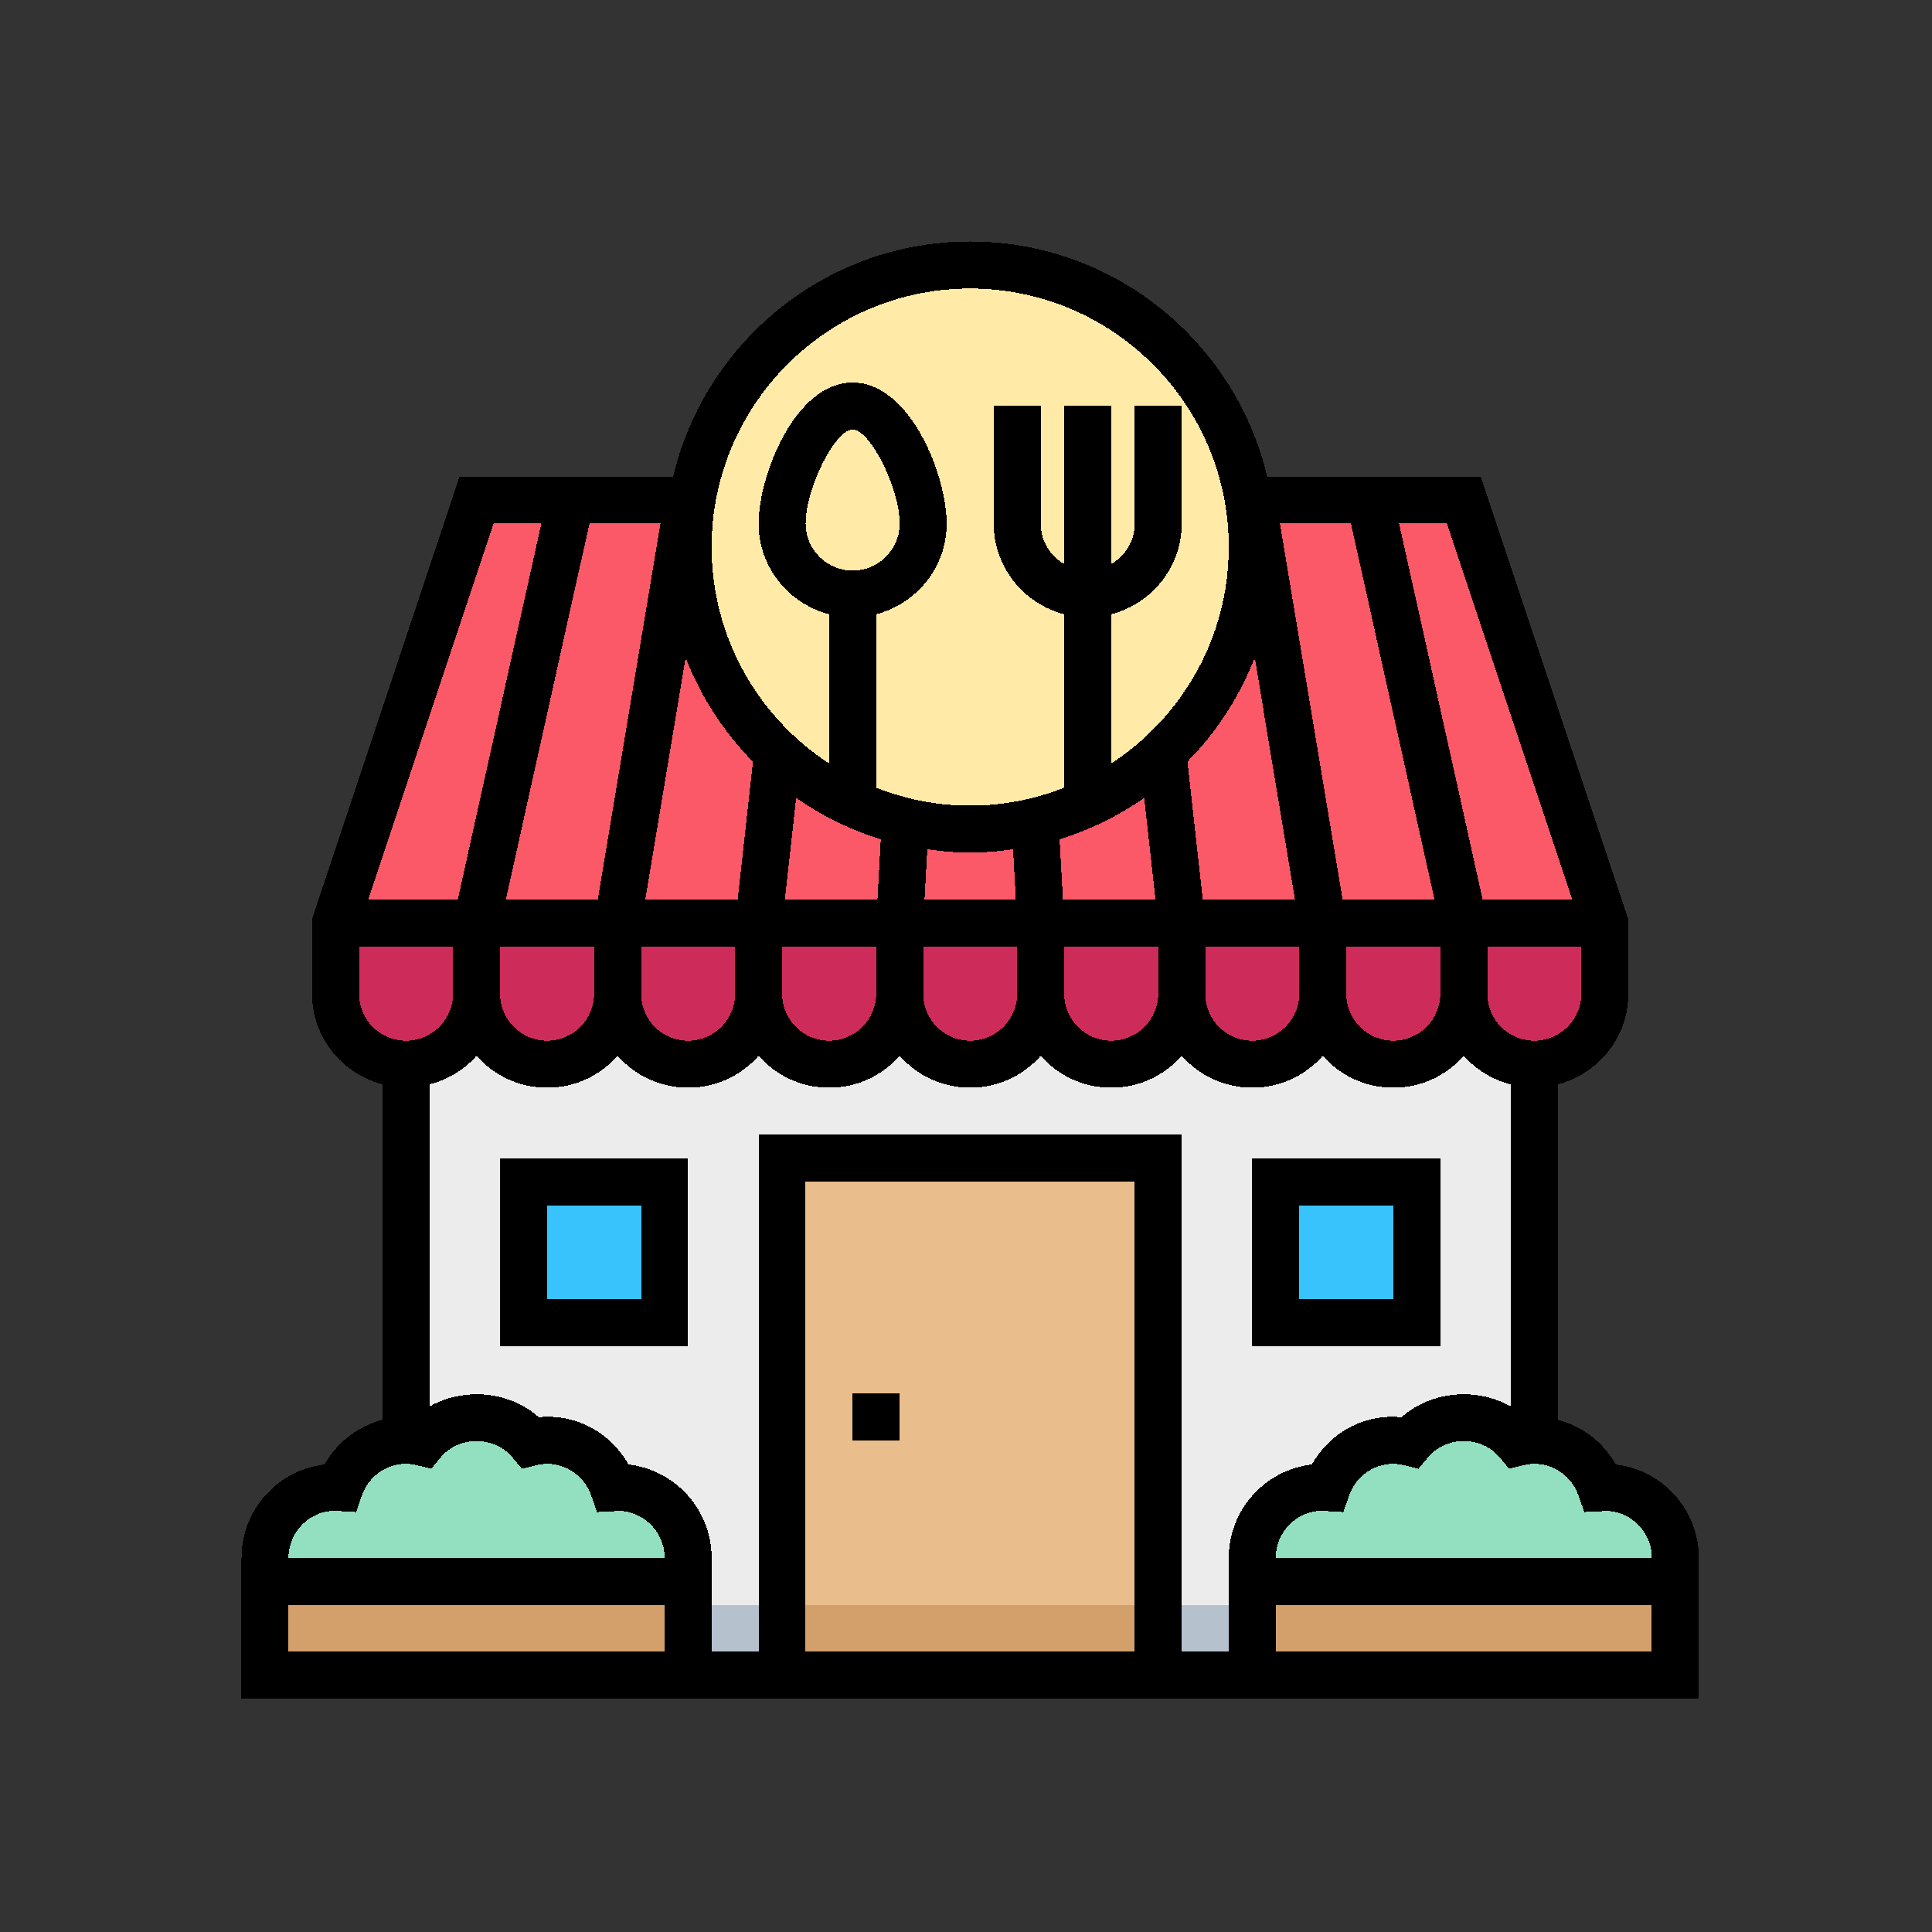 <?xml version="1.0" encoding="UTF-8" standalone="no"?>
<!-- Created with Inkscape (http://www.inkscape.org/) -->

<svg
   width="48"
   height="48"
   viewBox="0 0 48 48"
   version="1.1"
   id="svg55"
   inkscape:version="1.1.2 (0a00cf5339, 2022-02-04)"
   sodipodi:docname="restaurant.svg"
   shape-rendering="crispEdges"
   xmlns:inkscape="http://www.inkscape.org/namespaces/inkscape"
   xmlns:sodipodi="http://sodipodi.sourceforge.net/DTD/sodipodi-0.dtd"
   xmlns="http://www.w3.org/2000/svg"
   xmlns:svg="http://www.w3.org/2000/svg">
  <rect x="0" y="0" width="48" height="48" fill="#333333" stroke="none"/>
  <sodipodi:namedview
     id="namedview57"
     pagecolor="#ffffff"
     bordercolor="#666666"
     borderopacity="1.0"
     inkscape:pageshadow="2"
     inkscape:pageopacity="0.0"
     inkscape:pagecheckerboard="false"
     inkscape:document-units="px"
     showgrid="true"
     units="px"
     showguides="true"
     inkscape:guide-bbox="true"
     inkscape:zoom="11.313709"
     inkscape:cx="13.435029"
     inkscape:cy="21.699339"
     inkscape:window-width="1874"
     inkscape:window-height="1016"
     inkscape:window-x="0"
     inkscape:window-y="0"
     inkscape:window-maximized="1"
     inkscape:current-layer="layer1"
     guidecolor="#a375ff"
     guideopacity="0.498"
     inkscape:lockguides="true"
     borderlayer="true"
     inkscape:snap-bbox="true"
     inkscape:bbox-paths="true"
     inkscape:bbox-nodes="true"
     inkscape:snap-bbox-edge-midpoints="true"
     inkscape:snap-bbox-midpoints="true"
     guidetolerance="10000">
    <sodipodi:guide
       position="44,24"
       orientation="1,0"
       id="guide2872"
       inkscape:locked="true" />
    <sodipodi:guide
       position="6.35,11.642"
       orientation="0,-1"
       id="guide2912"
       inkscape:locked="true" />
    <sodipodi:guide
       position="4,24"
       orientation="1,0"
       id="guide7803"
       inkscape:locked="true" />
    <sodipodi:guide
       position="6.35,1.058"
       orientation="0,-1"
       id="guide7805"
       inkscape:locked="true" />
    <sodipodi:guide
       position="6.35,12.7"
       orientation="1,0"
       id="guide7807"
       inkscape:locked="true" />
    <sodipodi:guide
       position="4,24"
       orientation="0,-1"
       id="guide7809"
       inkscape:locked="true" />
    <sodipodi:guide
       position="44,48"
       orientation="0,48"
       id="guide7813"
       inkscape:locked="true" />
    <sodipodi:guide
       position="12.7,12.7"
       orientation="48,0"
       id="guide7815"
       inkscape:locked="true" />
    <sodipodi:guide
       position="12.7,0"
       orientation="0,-48"
       id="guide7817"
       inkscape:locked="true" />
    <sodipodi:guide
       position="0,0"
       orientation="-48,0"
       id="guide7819"
       inkscape:locked="true" />
    <inkscape:grid
       type="xygrid"
       id="grid929"
       empspacing="4"
       empcolor="#0000e8"
       empopacity="0.239" />
  </sodipodi:namedview>
  <defs
     id="defs52" />
  <g
     inkscape:groupmode="layer"
     id="layer5"
     inkscape:label="background"
     sodipodi:insensitive="true"
     style="display:none">
    <rect
       style="opacity:1;fill:#ffffff;fill-opacity:1;stroke:none;stroke-width:0.2;stroke-linecap:round;stroke-linejoin:round;stroke-miterlimit:4;stroke-dasharray:none;stroke-dashoffset:0;stroke-opacity:1;stop-color:#000000"
       id="rect6631"
       width="48"
       height="48"
       x="0"
       y="0" />
  </g>
  <g
     inkscape:label="main"
     inkscape:groupmode="layer"
     id="layer1"
     style="display:inline">
    <g
       id="g5573-7"
       transform="matrix(0.145,0,0,0.145,181.082,-2.894)"
       style="stroke:#000000;stroke-width:1.948;stroke-miterlimit:4;stroke-dasharray:none;stroke-opacity:1" />
    <g
       id="g48303"
       transform="matrix(0.073,0,0,0.073,6,6)"
       style="stroke-width:13.778">
      <rect
         x="56"
         y="264"
         style="fill:#ececec;stroke-width:13.778"
         width="384"
         height="224"
         id="rect48193" />
      <rect
         x="56"
         y="464"
         style="fill:#b6c1ce;stroke-width:13.778"
         width="384"
         height="24"
         id="rect48195" />
      <path
         style="fill:#fb5968;stroke-width:13.778"
         d="M 416,88 H 344 152 80 L 32,232 v 24 c 0,13.256 10.744,24 24,24 13.256,0 24,-10.744 24,-24 0,13.256 10.744,24 24,24 13.256,0 24,-10.744 24,-24 0,13.256 10.744,24 24,24 13.256,0 24,-10.744 24,-24 0,13.256 10.744,24 24,24 13.256,0 24,-10.744 24,-24 0,13.256 10.744,24 24,24 13.256,0 24,-10.744 24,-24 0,13.256 10.744,24 24,24 13.256,0 24,-10.744 24,-24 0,13.256 10.744,24 24,24 13.256,0 24,-10.744 24,-24 0,13.256 10.744,24 24,24 13.256,0 24,-10.744 24,-24 0,13.256 10.744,24 24,24 13.256,0 24,-10.744 24,-24 v -24 z"
         id="path48197" />
      <path
         style="fill:#cd2c5a;stroke-width:13.778"
         d="m 56,280 c 13.256,0 24,-10.744 24,-24 0,13.256 10.744,24 24,24 13.256,0 24,-10.744 24,-24 0,13.256 10.744,24 24,24 13.256,0 24,-10.744 24,-24 0,13.256 10.744,24 24,24 13.256,0 24,-10.744 24,-24 0,13.256 10.744,24 24,24 13.256,0 24,-10.744 24,-24 0,13.256 10.744,24 24,24 13.256,0 24,-10.744 24,-24 0,13.256 10.744,24 24,24 13.256,0 24,-10.744 24,-24 0,13.256 10.744,24 24,24 13.256,0 24,-10.744 24,-24 0,13.256 10.744,24 24,24 13.256,0 24,-10.744 24,-24 V 232 H 32 v 24 c 0,13.256 10.744,24 24,24 z"
         id="path48199" />
      <circle
         style="fill:#ffeaa7;stroke-width:13.778"
         cx="248"
         cy="104"
         r="96"
         id="circle48201" />
      <g
         id="g48207"
         style="stroke-width:13.778">
	<path
   style="fill:#92e0c0;stroke-width:13.778"
   d="m 128,424 c -0.488,0 -0.944,0.112 -1.424,0.144 C 123.312,414.768 114.488,408 104,408 c -1.944,0 -3.816,0.296 -5.624,0.736 C 93.976,403.44 87.424,400 80,400 72.576,400 66.024,403.44 61.624,408.736 59.816,408.296 57.944,408 56,408 45.512,408 36.688,414.768 33.424,424.144 32.944,424.112 32.488,424 32,424 18.744,424 8,434.744 8,448 v 40 h 144 v -40 c 0,-13.256 -10.744,-24 -24,-24 z"
   id="path48203" />

	<path
   style="fill:#92e0c0;stroke-width:13.778"
   d="m 464,424 c -0.488,0 -0.944,0.112 -1.424,0.144 C 459.312,414.768 450.488,408 440,408 c -1.944,0 -3.816,0.296 -5.624,0.736 C 429.976,403.44 423.424,400 416,400 c -7.424,0 -13.976,3.44 -18.376,8.736 -1.808,-0.44 -3.68,-0.736 -5.624,-0.736 -10.488,0 -19.312,6.768 -22.576,16.144 C 368.944,424.112 368.488,424 368,424 c -13.256,0 -24,10.744 -24,24 v 40 h 144 v -40 c 0,-13.256 -10.744,-24 -24,-24 z"
   id="path48205" />

</g>
      <g
         id="g48213"
         style="stroke-width:13.778">
	<rect
   x="344"
   y="456"
   style="fill:#d3a06c;stroke-width:13.778"
   width="144"
   height="32"
   id="rect48209" />

	<rect
   x="8"
   y="456"
   style="fill:#d3a06c;stroke-width:13.778"
   width="144"
   height="32"
   id="rect48211" />

</g>
      <rect
         x="184"
         y="312"
         style="fill:#eabd8c;stroke-width:13.778"
         width="128"
         height="176"
         id="rect48215" />
      <rect
         x="184"
         y="464"
         style="fill:#d3a06c;stroke-width:13.778"
         width="128"
         height="24"
         id="rect48217" />
      <g
         id="g48223"
         style="stroke-width:13.778">
	<rect
   x="96"
   y="320"
   style="fill:#39c3fc;stroke-width:13.778"
   width="48"
   height="48"
   id="rect48219" />

	<rect
   x="352"
   y="320"
   style="fill:#39c3fc;stroke-width:13.778"
   width="48"
   height="48"
   id="rect48221" />

</g>
      <path
         d="M 467.728,416.216 C 463.432,408.64 456.368,403.168 448,401.024 V 286.864 C 461.76,283.288 472,270.872 472,256 V 230.704 L 421.768,80 H 349.096 C 338.216,34.208 297.072,0 248,0 198.928,0 157.784,34.208 146.904,80 H 74.232 L 24,230.704 V 256 c 0,14.872 10.24,27.288 24,30.864 v 114.16 C 39.632,403.16 32.568,408.64 28.272,416.216 12.376,418.072 0,431.616 0,448 v 48 h 496 v -48 c 0,-16.384 -12.376,-29.928 -28.272,-31.784 z m -12.712,10.56 1.968,5.648 5.976,-0.288 c 0.456,-0.024 0.896,-0.08 1.04,-0.136 8.824,0 16,7.176 16,16 H 352 c 0,-8.824 7.176,-16 15.696,-16 l 7.312,0.424 1.968,-5.648 C 379.224,420.328 385.264,416 392,416 c 1.112,0 2.304,0.168 3.744,0.504 l 4.848,1.168 3.184,-3.832 c 6.176,-7.44 18.264,-7.44 24.448,0 l 3.184,3.832 4.848,-1.168 c 1.44,-0.336 2.632,-0.504 3.744,-0.504 6.736,0 12.776,4.328 15.016,10.776 z M 440,272 c -8.824,0 -16,-7.176 -16,-16 v -16 h 32 v 16 c 0,8.824 -7.176,16 -16,16 z M 208,112 c -8.824,0 -16,-7.176 -16,-16 0,-11.96 10.016,-32 16,-32 5.984,0 16,20.04 16,32 0,8.824 -7.176,16 -16,16 z m 9.576,91.44 -1.144,20.56 h -31.496 l 3.848,-34.616 c 8.728,6.072 18.4,10.864 28.792,14.056 z m 89.64,-14.056 3.848,34.616 h -31.496 l -1.144,-20.56 c 10.392,-3.192 20.064,-7.984 28.792,-14.056 z M 374.776,224 353.44,96 h 24.144 l 28.448,128 z m -16.216,0 h -31.4 l -5.216,-46.976 c 9.888,-10.008 17.688,-22.04 22.896,-35.368 z M 262.592,206.856 263.544,224 h -31.088 l 0.952,-17.144 c 4.784,0.672 9.624,1.144 14.592,1.144 4.968,0 9.808,-0.472 14.592,-1.144 z M 168.84,224 h -31.4 l 13.72,-82.336 c 5.2,13.328 13.008,25.352 22.896,35.368 z m -47.616,0 H 89.968 L 118.416,96 H 142.56 Z M 88,240 h 32 v 16 c 0,8.824 -7.176,16 -16,16 -8.824,0 -16,-7.176 -16,-16 z m 48,0 h 32 v 16 c 0,8.824 -7.176,16 -16,16 -8.824,0 -16,-7.176 -16,-16 z m 48,0 h 32 v 16 c 0,8.824 -7.176,16 -16,16 -8.824,0 -16,-7.176 -16,-16 z m 48,0 h 32 v 16 c 0,8.824 -7.176,16 -16,16 -8.824,0 -16,-7.176 -16,-16 z m 48,0 h 32 v 16 c 0,8.824 -7.176,16 -16,16 -8.824,0 -16,-7.176 -16,-16 z m 48,0 h 32 v 16 c 0,8.824 -7.176,16 -16,16 -8.824,0 -16,-7.176 -16,-16 z m 48,0 h 32 v 16 c 0,8.824 -7.176,16 -16,16 -8.824,0 -16,-7.176 -16,-16 z m 76.904,-16 H 422.416 L 393.968,96 h 16.264 z M 248,16 c 48.52,0 88,39.48 88,88 0,30.816 -15.952,57.936 -40,73.664 v -50.8 C 309.76,123.288 320,110.872 320,96 V 56 h -16 v 40 c 0,5.896 -3.24,11 -8,13.776 V 56 h -16 v 53.776 C 275.24,107 272,101.896 272,96 V 56 h -16 v 40 c 0,14.872 10.24,27.288 24,30.864 v 59.024 c -9.936,3.896 -20.704,6.112 -32,6.112 -11.296,0 -22.064,-2.216 -32,-6.112 v -59.024 c 13.76,-3.576 24,-15.992 24,-30.864 0,-16.488 -12.464,-48 -32,-48 -19.536,0 -32,31.512 -32,48 0,14.872 10.24,27.288 24,30.864 v 50.8 C 175.952,161.936 160,134.816 160,104 160,55.48 199.48,16 248,16 Z M 85.768,96 h 16.264 L 73.584,224 H 43.096 Z M 40,256 v -16 h 32 v 16 c 0,8.824 -7.176,16 -16,16 -8.824,0 -16,-7.176 -16,-16 z m -8.304,176 7.312,0.424 1.968,-5.648 C 43.224,420.328 49.264,416 56,416 c 1.112,0 2.304,0.168 3.744,0.504 l 4.848,1.168 3.184,-3.832 c 6.176,-7.44 18.264,-7.44 24.448,0 l 3.184,3.832 4.848,-1.168 c 1.44,-0.336 2.632,-0.504 3.744,-0.504 6.736,0 12.776,4.328 15.016,10.776 l 1.968,5.648 5.976,-0.288 c 0.456,-0.024 0.896,-0.08 1.04,-0.136 8.824,0 16,7.176 16,16 H 16 c 0,-8.824 7.176,-16 15.696,-16 z M 16,480 v -16 h 128 v 16 z m 288,0 H 192 V 320 h 112 z m 32,0 H 320 V 304 H 176 v 176 h -16 v -32 c 0,-16.384 -12.376,-29.928 -28.272,-31.784 -6.056,-10.68 -17.56,-17.312 -30.552,-16.08 C 91.104,391.128 75.568,389.936 64,396.48 v -109.6 c 6.272,-1.632 11.84,-5.024 16,-9.744 5.864,6.664 14.456,10.864 24,10.864 9.544,0 18.136,-4.2 24,-10.856 5.864,6.656 14.456,10.856 24,10.856 9.544,0 18.136,-4.2 24,-10.856 5.864,6.656 14.456,10.856 24,10.856 9.544,0 18.136,-4.2 24,-10.856 5.864,6.656 14.456,10.856 24,10.856 9.544,0 18.136,-4.2 24,-10.856 5.864,6.656 14.456,10.856 24,10.856 9.544,0 18.136,-4.2 24,-10.856 5.864,6.656 14.456,10.856 24,10.856 9.544,0 18.136,-4.2 24,-10.856 5.864,6.656 14.456,10.856 24,10.856 9.544,0 18.136,-4.2 24,-10.856 4.16,4.72 9.728,8.12 16,9.744 v 109.6 c -11.568,-6.552 -27.104,-5.36 -37.176,3.656 -12.96,-1.248 -24.504,5.4 -30.552,16.08 C 348.376,418.072 336,431.616 336,448 Z m 16,0 v -16 h 128 v 16 z"
         id="path48225"
         style="stroke-width:13.778" />
      <rect
         x="208"
         y="392"
         width="16"
         height="16"
         id="rect48227"
         style="stroke-width:13.778" />
      <path
         d="m 88,376 h 64 V 312 H 88 Z m 16,-48 h 32 v 32 h -32 z"
         id="path48229"
         style="stroke-width:13.778" />
      <path
         d="m 408,312 h -64 v 64 h 64 z m -16,48 h -32 v -32 h 32 z"
         id="path48231"
         style="stroke-width:13.778" />
      <g
         id="g48233"
         style="stroke-width:13.778">
</g>
      <g
         id="g48235"
         style="stroke-width:13.778">
</g>
      <g
         id="g48237"
         style="stroke-width:13.778">
</g>
      <g
         id="g48239"
         style="stroke-width:13.778">
</g>
      <g
         id="g48241"
         style="stroke-width:13.778">
</g>
      <g
         id="g48243"
         style="stroke-width:13.778">
</g>
      <g
         id="g48245"
         style="stroke-width:13.778">
</g>
      <g
         id="g48247"
         style="stroke-width:13.778">
</g>
      <g
         id="g48249"
         style="stroke-width:13.778">
</g>
      <g
         id="g48251"
         style="stroke-width:13.778">
</g>
      <g
         id="g48253"
         style="stroke-width:13.778">
</g>
      <g
         id="g48255"
         style="stroke-width:13.778">
</g>
      <g
         id="g48257"
         style="stroke-width:13.778">
</g>
      <g
         id="g48259"
         style="stroke-width:13.778">
</g>
      <g
         id="g48261"
         style="stroke-width:13.778">
</g>
    </g>
  </g>
  <g
     inkscape:groupmode="layer"
     id="layer7"
     inkscape:label="simple"
     style="display:inline"
     sodipodi:insensitive="true" />
  <g
     inkscape:groupmode="layer"
     id="layer3"
     inkscape:label="helper_lines"
     style="display:none"
     sodipodi:insensitive="true">
    <circle
       style="opacity:0.594;fill:none;stroke:#cec3ff;stroke-width:0.1;stroke-linecap:round;stroke-linejoin:round;stroke-miterlimit:4;stroke-dasharray:none;stroke-dashoffset:0;stroke-opacity:1;stop-color:#000000"
       id="path1371"
       cx="24"
       cy="24"
       r="24" />
    <circle
       style="display:inline;opacity:0.25;fill:none;stroke:#cec3ff;stroke-width:0.1;stroke-linecap:round;stroke-linejoin:round;stroke-miterlimit:4;stroke-dasharray:none;stroke-dashoffset:0;stroke-opacity:1;stop-color:#000000"
       id="path1371-7"
       cx="24"
       cy="24"
       r="15.95" />
    <circle
       style="display:inline;opacity:0.594;fill:none;stroke:#b3a3ff;stroke-width:0.2;stroke-linecap:round;stroke-linejoin:round;stroke-miterlimit:4;stroke-dasharray:none;stroke-dashoffset:0;stroke-opacity:1;stop-color:#000000"
       id="path1371-3"
       cx="24"
       cy="24"
       r="19.95" />
    <path
       style="opacity:0.594;fill:none;stroke:#b3a3ff;stroke-width:0.1;stroke-linecap:round;stroke-linejoin:round;stroke-miterlimit:4;stroke-dasharray:none;stroke-dashoffset:0;stroke-opacity:1;stop-color:#000000"
       d="M 0,0 C 48,48 48,48 48,48"
       id="path3612" />
    <path
       style="opacity:0.594;fill:none;stroke:#b3a3ff;stroke-width:0.1;stroke-linecap:round;stroke-linejoin:round;stroke-miterlimit:4;stroke-dasharray:none;stroke-dashoffset:0;stroke-opacity:1;stop-color:#000000"
       d="M 48,0 C 0,48 0,48 0,48"
       id="path3614" />
  </g>
  <g
     inkscape:groupmode="layer"
     id="layer4"
     inkscape:label="helper_trim"
     style="display:none"
     sodipodi:insensitive="true">
    <path
       id="rect4286"
       style="opacity:1;fill:#ecf8e3;fill-opacity:1;stroke:none;stroke-width:0.2;stroke-linecap:round;stroke-linejoin:round;stroke-miterlimit:4;stroke-dasharray:none;stroke-dashoffset:0;stroke-opacity:1;stop-color:#000000"
       d="M 0,0 V 48 H 48 V 0 Z M 24,4.051 A 19.95,19.95 0 0 1 43.949,24 19.95,19.95 0 0 1 24,43.949 19.95,19.95 0 0 1 4.051,24 19.95,19.95 0 0 1 24,4.051 Z" />
  </g>
</svg>
